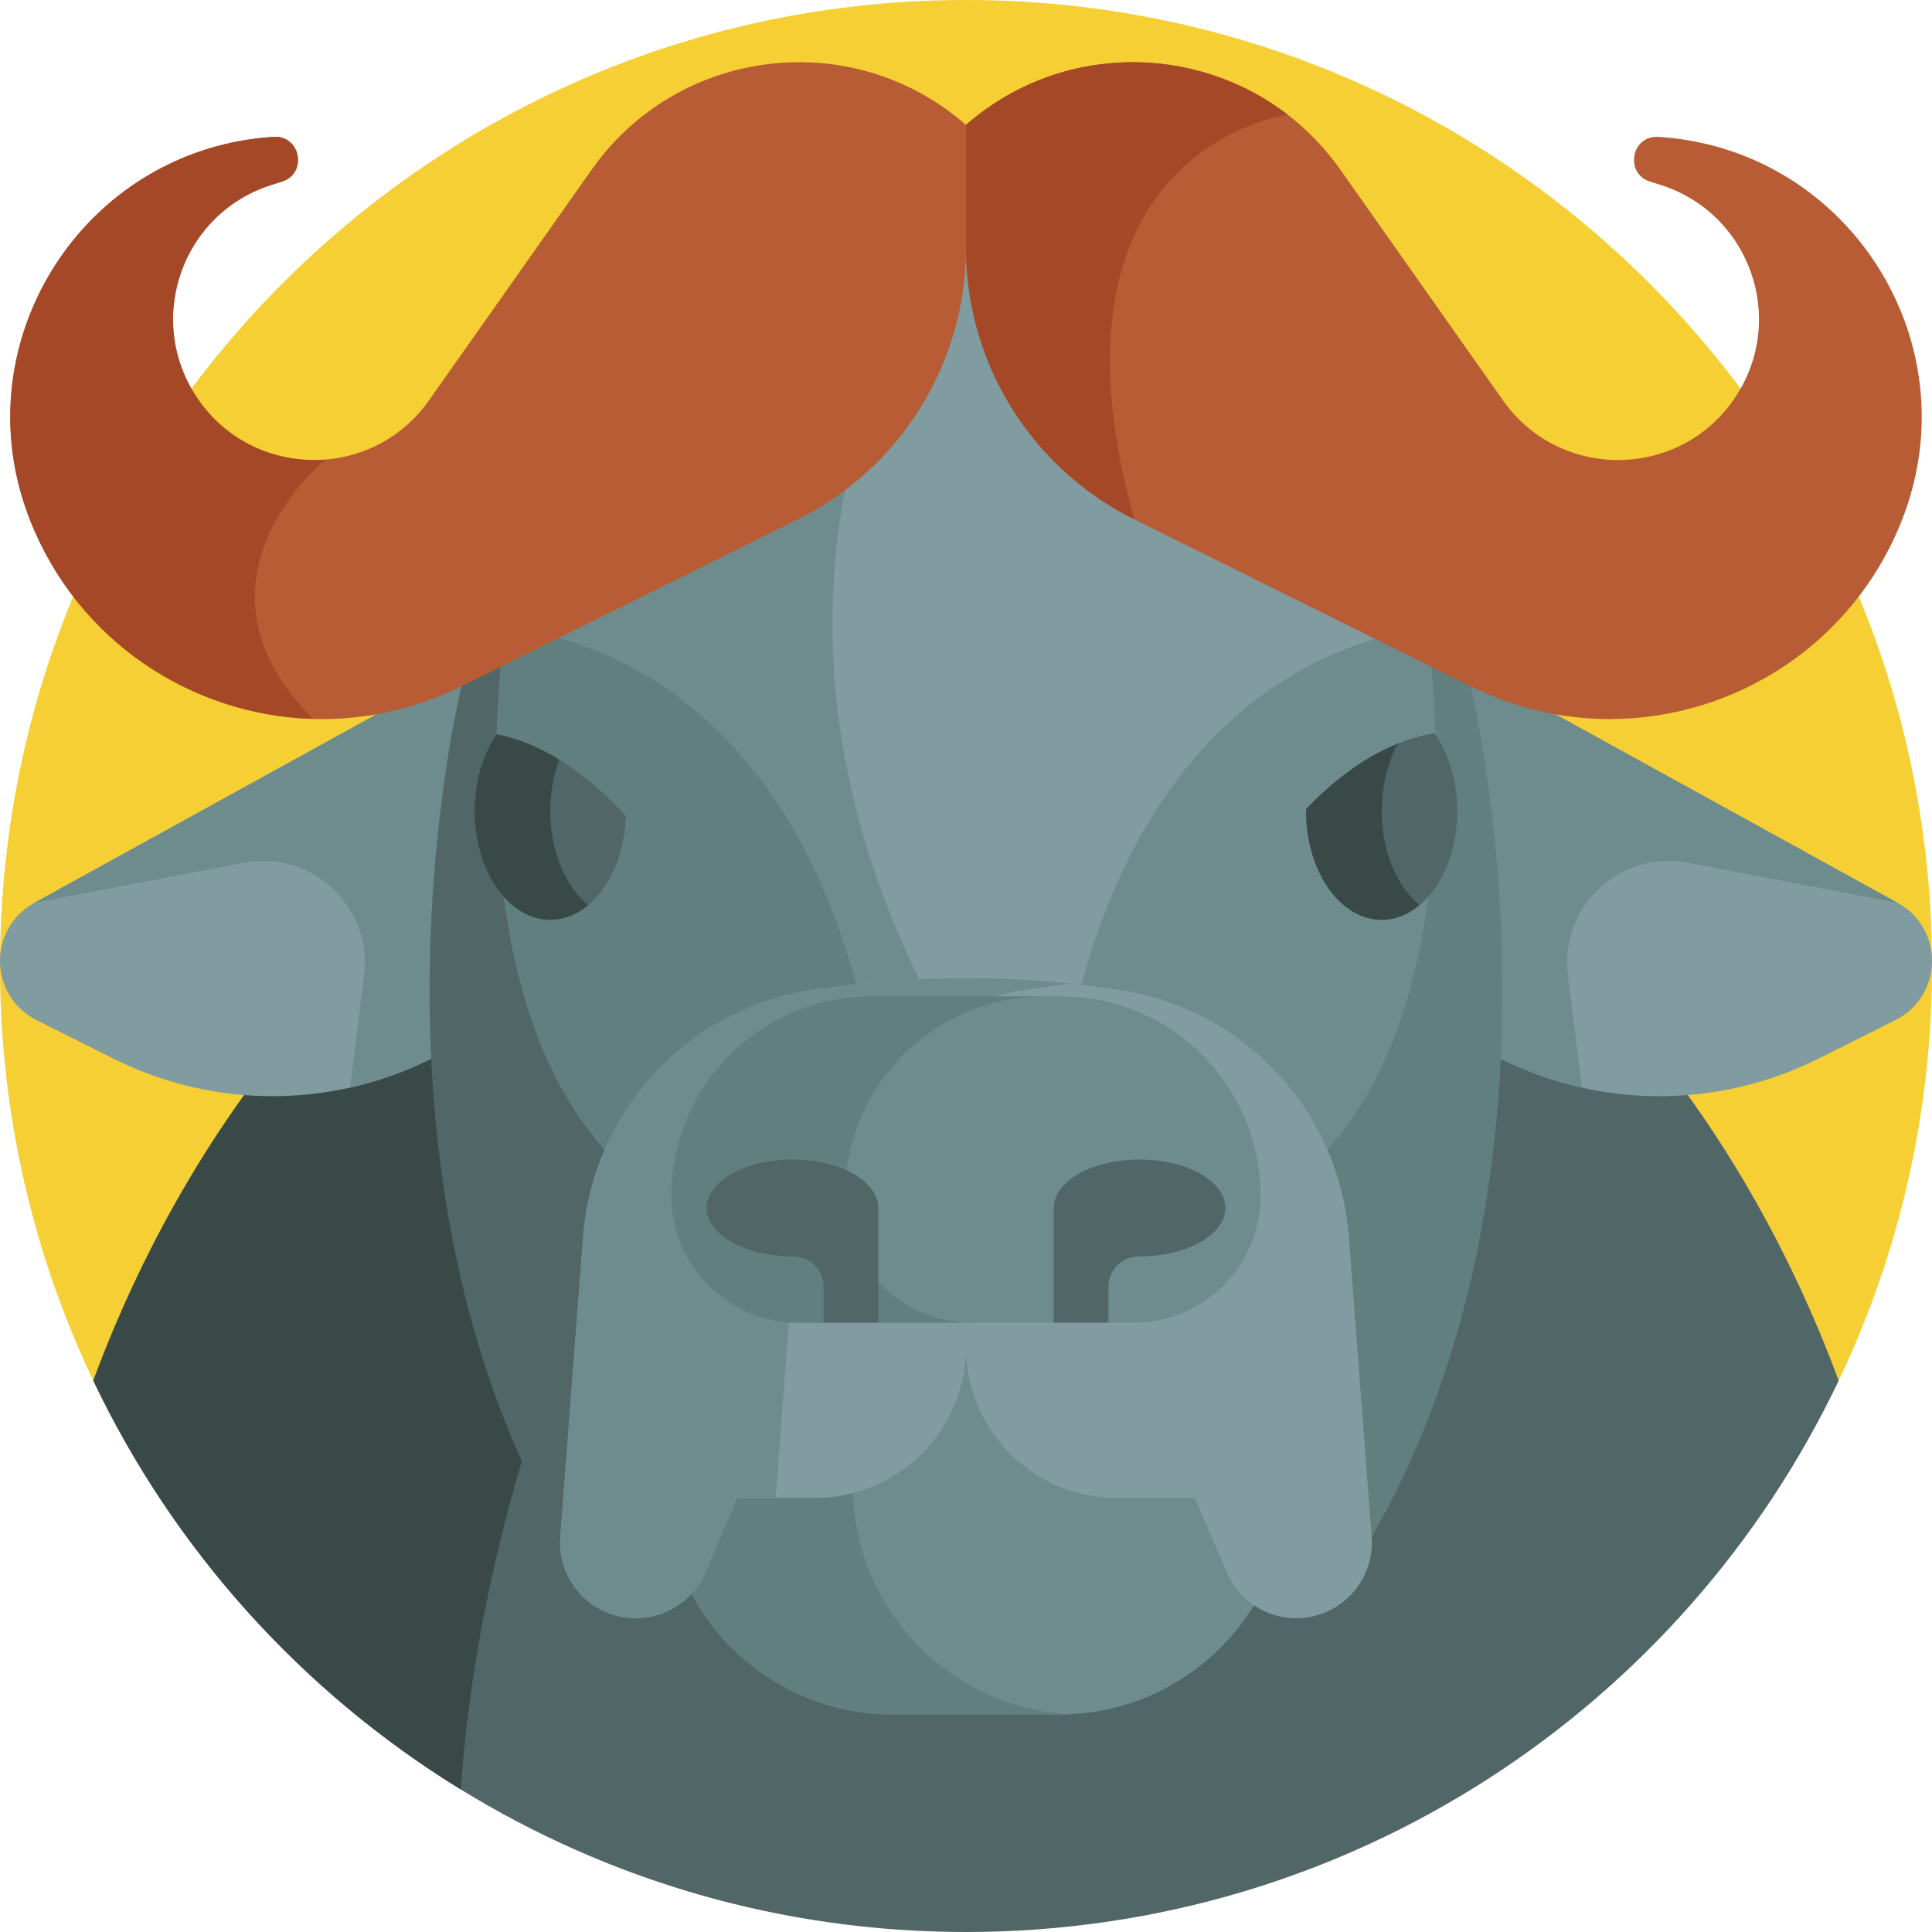 <svg id="Capa_1" enable-background="new 0 0 512 512" height="512" viewBox="0 0 512 512" width="512" xmlns="http://www.w3.org/2000/svg"><g><path d="m512 256c0 39.33-8.87 76.59-24.73 109.88-41.11 86.4-129.22 22.779-231.27 22.779s-190.16 63.621-231.27-22.779c-15.86-33.29-24.73-70.55-24.73-109.88 0-141.38 114.62-256 256-256s256 114.62 256 256z" fill="#f5cf33"/><path d="m487.27 365.88c-41.11 86.4-129.22 146.12-231.27 146.12-49.08 0-94.94-13.82-133.9-37.78-42.04-25.84-76.03-63.5-97.37-108.34 28.25-76.27 81.55-136.01 147.26-163.92 26.29-11.17 54.56-17.25 84.01-17.25 103.05 0 191.72 74.39 231.27 181.17z" fill="#516666"/><path d="m199.81 256s-69.19 96.53-77.71 218.22c-42.04-25.84-76.03-63.5-97.37-108.34 28.25-76.27 81.55-136.01 147.26-163.92z" fill="#384948"/><g><path d="m165.991 152.82-2.61 15.82-15.58 94.59-32.34 16.74c-7.26 3.76-14.88 6.51-22.68 8.26-20.92 4.68-43.09 2.13-62.7-7.69l-20.39-10.21c-12.64-6.33-12.99-24.24-.61-31.05l152.74-84.16z" fill="#809ca0"/><path d="m163.381 168.64-15.58 94.59-32.34 16.74c-7.26 3.76-14.88 6.51-22.68 8.26l3.69-29.772c2.252-18.175-13.87-33.267-31.857-29.82l-55.533 10.642 152.74-84.16z" fill="#6e8c8e"/></g><g><path d="m346.009 152.82 2.61 15.82 15.58 94.59 32.34 16.74c7.26 3.76 14.88 6.51 22.68 8.26 20.92 4.68 43.09 2.13 62.7-7.69l20.39-10.21c12.64-6.33 12.99-24.24.61-31.05l-152.74-84.16z" fill="#809ca0"/><path d="m348.619 168.64 15.58 94.59 32.34 16.74c7.26 3.76 14.88 6.51 22.68 8.26l-3.69-29.772c-2.252-18.175 13.87-33.267 31.857-29.82l55.533 10.642-152.74-84.16z" fill="#6e8c8e"/></g><path d="m280.634 454.374h-43.975c-33.471 0-60.605-27.134-60.605-60.605v-70.825h165.184v70.825c.001 33.471-27.133 60.605-60.604 60.605z" fill="#6e8c8e"/><path d="m283.639 454.294c-.99.06-1.99.08-3 .08h-43.98c-33.47 0-60.6-27.13-60.6-60.6v-70.83h49.97v70.83c0 32.46 25.53 58.96 57.61 60.52z" fill="#617f7f"/><path d="m283.639 49.481h36.275l69.777 132.379s31.169 125.617-26.187 225.421l-107.504-93.994z" fill="#617f7f"/><path d="m256 313.287-107.505 93.994c-57.356-99.804-26.187-225.421-26.187-225.421l77.499-132.379h83.832z" fill="#516666"/><path d="m263.541 65.726 111.557 78.855s29.514 144.28-48.563 178.363h-70.535z" fill="#6e8c8e"/><path d="m256 322.944h-70.535c-78.076-34.083-48.563-178.363-48.563-178.363l119.098-78.855z" fill="#617f7f"/><path d="m387.81 165.81s-84.5-4.52-105.96 116.33h-50.09c-21.46-120.85-105.96-116.33-105.96-116.33l62.45-72.98 23.18-27.1 108.48-16.25z" fill="#809ca0"/><path d="m256 282.14h-24.24c-21.46-120.85-105.96-116.33-105.96-116.33l62.45-72.98 55.93-17.09s-60.22 88.38 11.82 206.4z" fill="#6e8c8e"/><path d="m256 342.422v14.605c0 22.06 17.883 39.944 39.944 39.944h20.707l8.441 19.718c3.157 7.374 10.405 12.156 18.426 12.156 11.669 0 20.871-9.929 19.986-21.564l-6.049-79.523c-2.521-33.15-27.521-60.208-60.368-65.339-27.227-4.253-54.948-4.253-82.175 0-32.847 5.131-57.847 32.189-60.368 65.339l-6.049 79.523c-.885 11.635 8.317 21.564 19.986 21.564 8.021 0 15.27-4.782 18.426-12.156l8.441-19.718h20.708c22.06 0 39.944-17.883 39.944-39.944z" fill="#809ca0"/><path d="m284.134 260.718c-4.33.46-8.65 1.03-12.96 1.7-16.43 2.56-30.89 10.61-41.56 22.16s-17.55 26.6-18.81 43.18l-5.27 69.21h-10.19l-8.44 19.72c-1.58 3.69-4.18 6.72-7.38 8.84-3.21 2.11-7.03 3.31-11.04 3.31-11.67 0-20.87-9.92-19.99-21.56l6.05-79.52c1.26-16.58 8.14-31.63 18.81-43.18s25.13-19.6 41.56-22.16c13.61-2.12 27.35-3.19 41.09-3.19 9.39 0 18.78.5 28.13 1.49z" fill="#6e8c8e"/><path d="m281.193 264.061h-50.386c-29.207 0-52.883 23.677-52.883 52.883 0 18.539 15.029 33.569 33.569 33.569h89.016c18.539 0 33.569-15.029 33.569-33.569-.001-29.206-23.678-52.883-52.885-52.883z" fill="#6e8c8e"/><path d="m233.744 340.685c6.08 6.07 14.47 9.83 23.74 9.83h-45.99c-9.27 0-17.66-3.76-23.74-9.83-6.07-6.08-9.83-14.47-9.83-23.74 0-29.21 23.68-52.88 52.89-52.88h45.98c-29.21 0-52.88 23.67-52.88 52.88 0 9.269 3.76 17.66 9.83 23.74z" fill="#617f7f"/><path d="m439.49 36.27c-7.16-.45-9.05 9.71-2.2 11.86l2.7.85c16.32 5.12 26.16 20.07 26.16 35.68 0 6.76-1.85 13.65-5.82 19.92-14.24 22.45-46.71 23.24-62.03 1.52l-43.09-61.12c-4.02-5.7-8.75-10.57-13.97-14.59-24.67-18.98-60.45-18.96-85.24 2.71-30.04-26.26-76.21-20.73-99.21 11.88l-43.09 61.12c-6.81 9.66-17.01 14.86-27.48 15.7-13.1 1.04-26.64-4.75-34.55-17.22-3.97-6.27-5.82-13.16-5.82-19.92 0-15.61 9.84-30.56 26.16-35.68l2.7-.85c6.85-2.15 4.96-12.31-2.2-11.86-40.65 2.57-69.79 36.51-69.79 74.23 0 8.94 1.64 18.09 5.15 27.09 12.59 32.29 42.91 51.98 75.09 52.93.82.03 1.63.04 2.45.04 12.38 0 24.98-2.78 36.9-8.7l89.12-44.24c27.3-13.56 44.57-41.41 44.57-71.89 0 30.48 17.27 58.33 44.57 71.89l89.12 44.24c11.92 5.92 24.52 8.7 36.9 8.7 33.08 0 64.63-19.86 77.54-52.97 3.51-9 5.15-18.15 5.15-27.09 0-37.72-29.14-71.66-69.79-74.23z" fill="#b75c34"/><g><path d="m165.84 216.282c-.48 15.29-9.25 27.47-20.01 27.47-11.06 0-20.03-12.9-20.03-28.81 0-7.95 2.24-15.15 5.86-20.36 14.62 2.95 26.54 13.251 34.18 21.7z" fill="#516666"/><path d="m155.85 239.892c-2.95 2.45-6.38 3.86-10.02 3.86-11.07 0-20.03-12.9-20.03-28.81 0-7.95 2.23-15.15 5.85-20.36 6.01 1.21 11.57 3.67 16.56 6.73-1.52 4.05-2.38 8.7-2.38 13.63 0 10.661 4.03 19.97 10.02 24.95z" fill="#384948"/><path d="m386.2 214.942c0 15.91-8.97 28.81-20.04 28.81s-20.04-12.9-20.04-28.81c0-.17 0-.35.01-.52 7.95-8.35 19.76-17.79 34.01-20.12 3.74 5.23 6.06 12.551 6.06 20.64z" fill="#516666"/><path d="m376.17 239.892c-2.94 2.45-6.37 3.86-10.01 3.86-11.07 0-20.04-12.9-20.04-28.81 0-.17 0-.35.01-.52 6.08-6.38 14.41-13.4 24.37-17.4-2.71 4.91-4.34 11.14-4.34 17.92 0 10.661 4.03 19.97 10.01 24.95z" fill="#384948"/></g><g fill="#516666"><path d="m232.766 320.12v30.39h-14.51v-9.541c0-4.48-3.673-8.018-8.153-8.009-.029 0-.058 0-.087 0-12.57 0-22.75-5.75-22.75-12.84s10.18-12.83 22.75-12.83 22.75 5.74 22.75 12.83z"/><path d="m279.234 320.12v30.39h14.51v-9.541c0-4.48 3.673-8.018 8.153-8.009h.087c12.57 0 22.75-5.75 22.75-12.84s-10.18-12.83-22.75-12.83-22.75 5.74-22.75 12.83z"/></g><g fill="#a54828"><path d="m82.96 190.52c-32.18-.95-62.5-20.64-75.09-52.93-3.51-9-5.15-18.15-5.15-27.09 0-37.72 29.14-71.66 69.79-74.23 7.16-.45 9.05 9.71 2.2 11.86l-2.7.85c-16.32 5.12-26.16 20.07-26.16 35.68 0 6.76 1.85 13.65 5.82 19.92 7.91 12.47 21.45 18.26 34.55 17.22-.83.68-39.4 32.54-3.26 68.72z"/><path d="m300.57 137.62c-27.3-13.56-44.57-41.41-44.57-71.89v-32.63c24.79-21.67 60.57-21.69 85.24-2.71 0 0-67.86 9.01-40.67 107.23z"/></g></g></svg>
